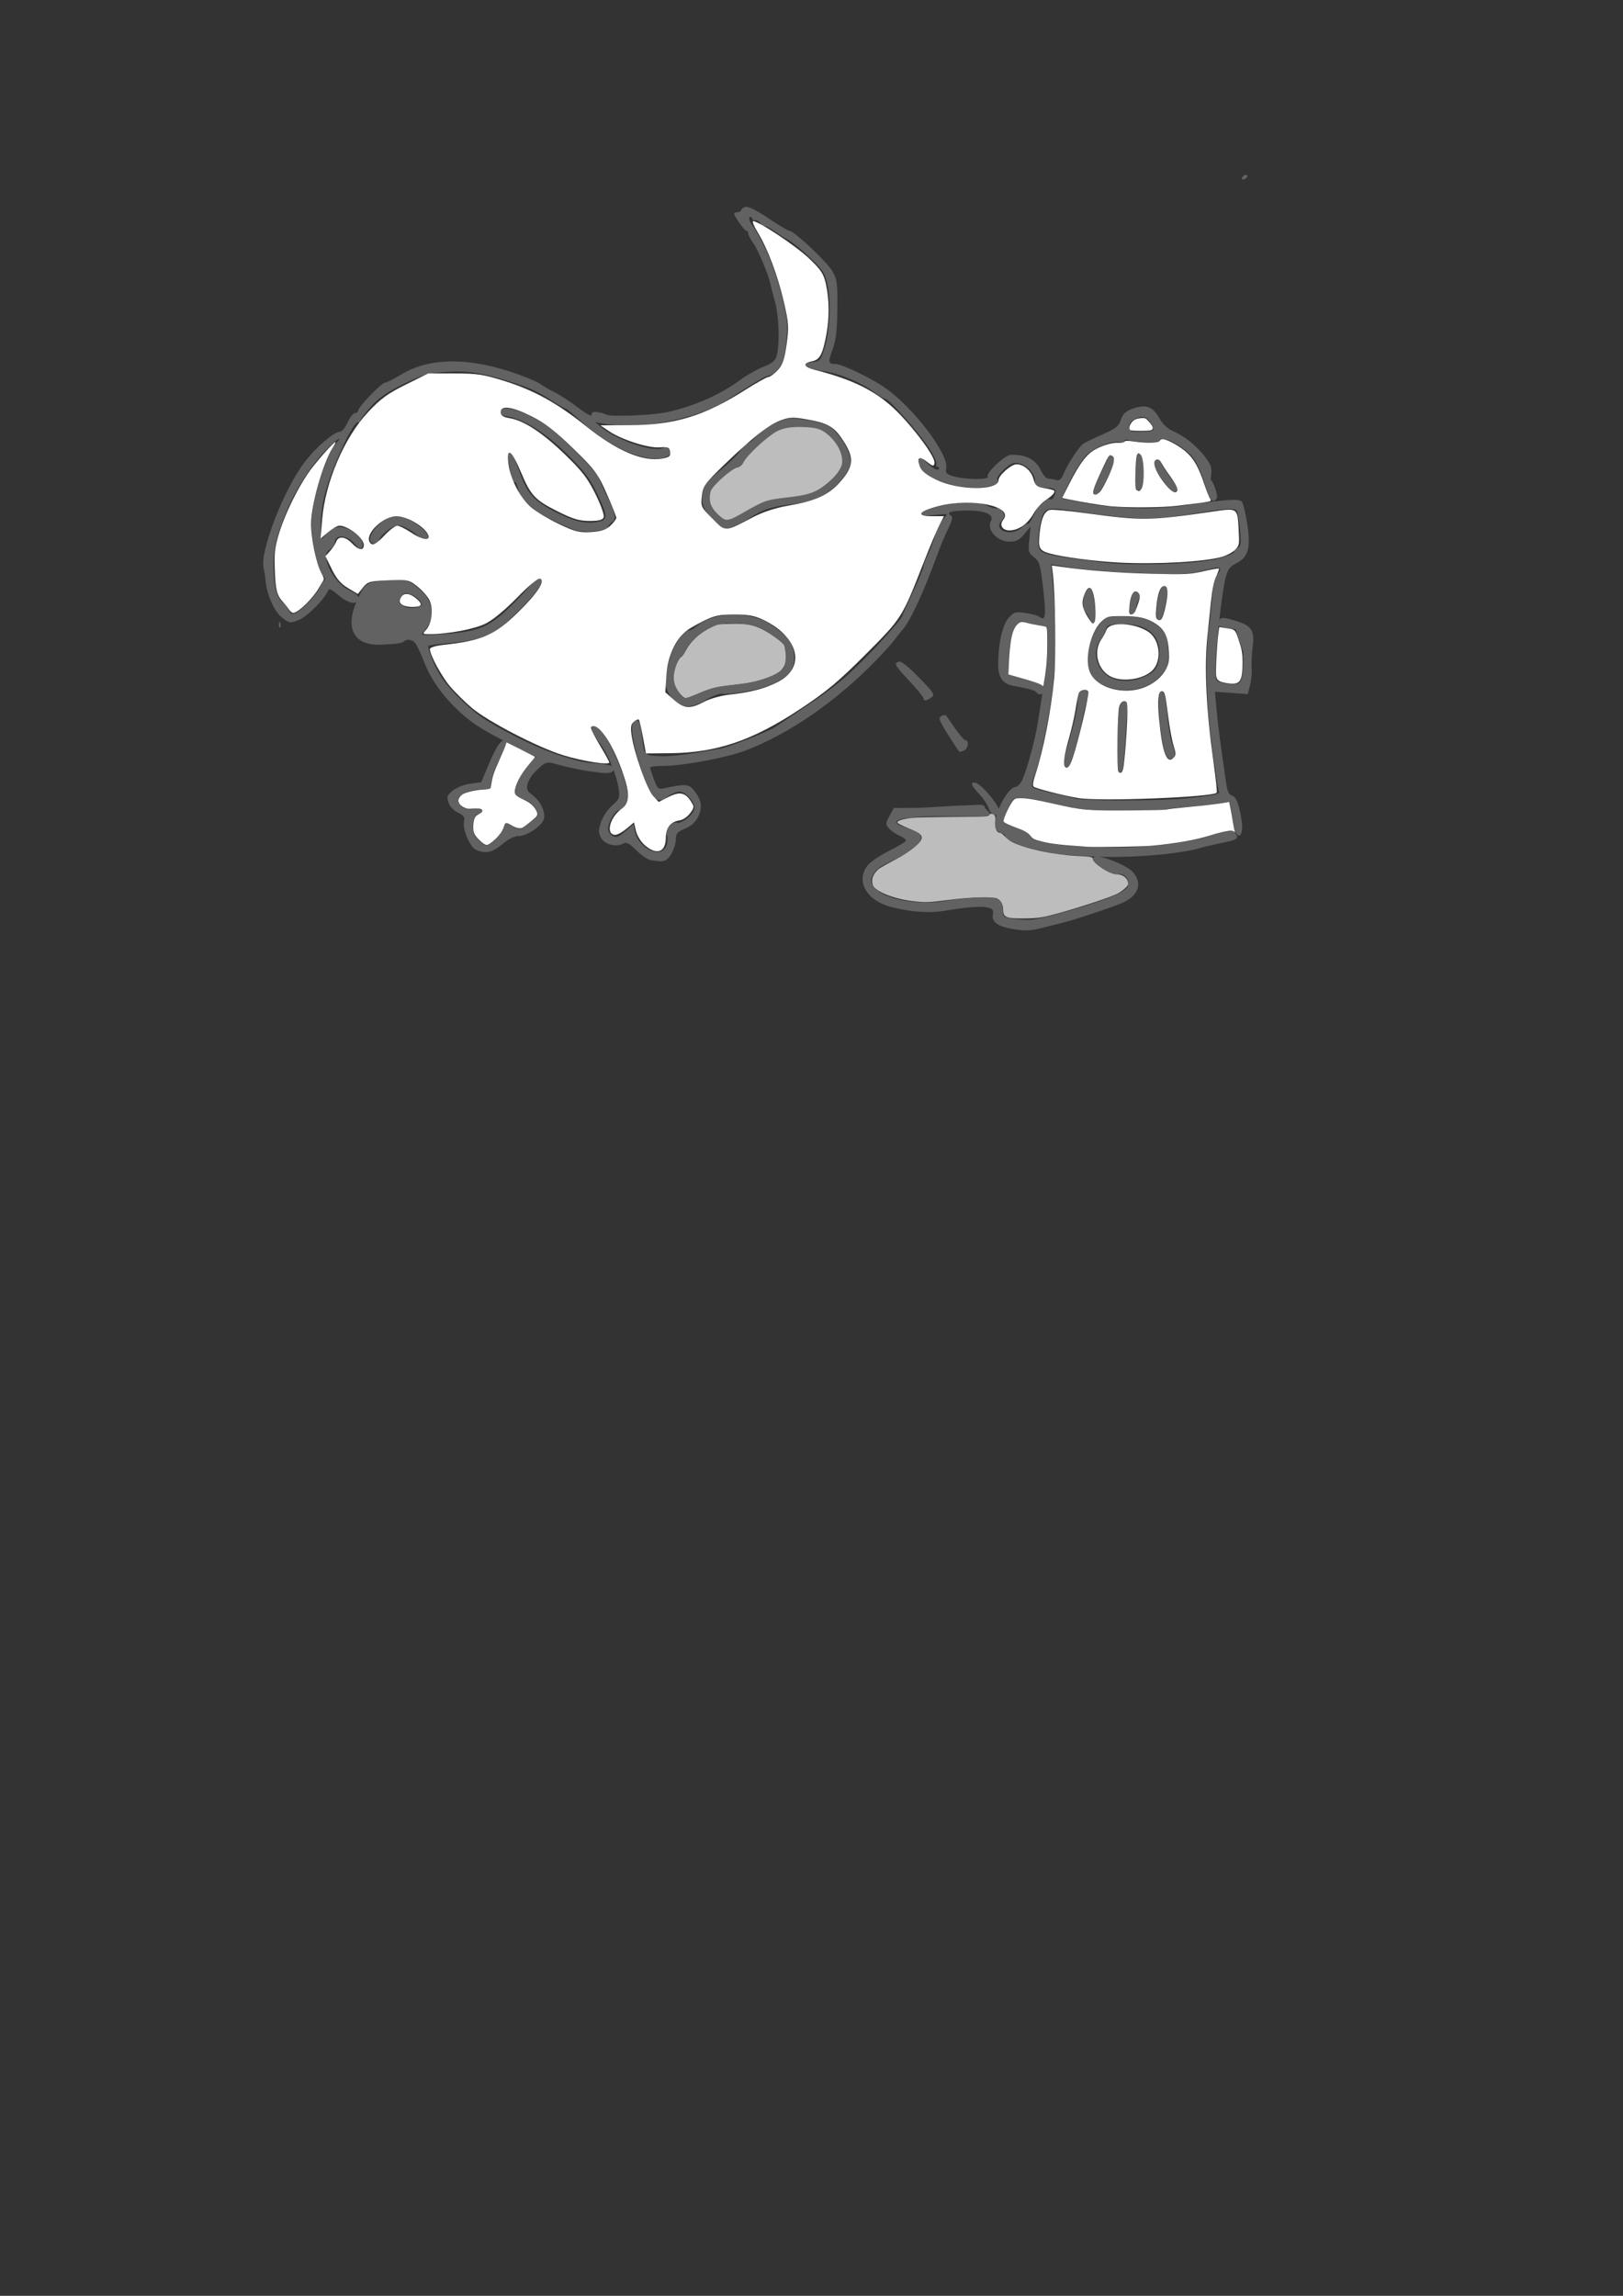 <?xml version="1.0" encoding="UTF-8" standalone="no"?>
<!-- Created with Inkscape (http://www.inkscape.org/) -->

<svg
   xmlns:dc="http://purl.org/dc/elements/1.1/"
   xmlns:cc="http://creativecommons.org/ns#"
   xmlns:rdf="http://www.w3.org/1999/02/22-rdf-syntax-ns#"
   xmlns:svg="http://www.w3.org/2000/svg"
   xmlns="http://www.w3.org/2000/svg"
   xmlns:sodipodi="http://sodipodi.sourceforge.net/DTD/sodipodi-0.dtd"
   xmlns:inkscape="http://www.inkscape.org/namespaces/inkscape"
   width="210mm"
   height="297mm"
   viewBox="0 0 744.094 1052.362"
   id="svg4191"
   version="1.1"
   inkscape:version="0.91 r13725"
   sodipodi:docname="zaznacza_teren_mark2.svg">
  <rect x="0" y="0" width="744.094" height="1052.362" fill="#333333" stroke="none"/>
  <defs
     id="defs4193" />
  <sodipodi:namedview
     id="base"
     pagecolor="#ffffff"
     bordercolor="#666666"
     borderopacity="1.0"
     inkscape:pageopacity="0"
     inkscape:pageshadow="2"
     inkscape:zoom="0.9899495"
     inkscape:cx="136.31781"
     inkscape:cy="753.8548"
     inkscape:document-units="px"
     inkscape:current-layer="layer1"
     showgrid="true"
     inkscape:window-width="1304"
     inkscape:window-height="745"
     inkscape:window-x="54"
     inkscape:window-y="-8"
     inkscape:window-maximized="1">
    <inkscape:grid
       type="xygrid"
       id="grid4152"
       spacingx="16"
       spacingy="16"
       empspacing="5" />
  </sodipodi:namedview>
  <g
     inkscape:label="Layer 1"
     inkscape:groupmode="layer"
     id="layer1">
    <g
       id="g4184"
       inkscape:export-filename="C:\git\Tabi\Materiały\asystent\zaakceptowany\png_z_svg\g4184.png"
       inkscape:export-xdpi="89"
       inkscape:export-ydpi="89"
       transform="matrix(1.071,0,0,1.071,-45.434,-32.792)">
      <path
         sodipodi:nodetypes="ssssssssssccssssssssssssssssssssssssssssssssssssscssssssssssssssssscssssssscssscsssssssssssssssssssssssssssccsssssssscssssscsssssssssssssssssssscssssssssssssssssscsssssssscssssscsssssssssscssssssssssssssssssscssssssssscsssssscccssssscscsscsssscsssssssssssscsssssscssscssssssssssscsssssssssssssssssscsscssssssssssscssssssccssssssscsssssssssssssssssscsssssssssssssssssssssssssssssssssssssssscsssssscsssscsssssscscsssssssssssssssssscssssssssssssssssssssssscssssssssssssssssssscscscsccsssssssssssssssssssssssssssssscscccsssssssssscsssssscsssssssssssssssssssssssssssssssssssssssssssssscssscsssss"
         inkscape:connector-curvature="0"
         id="path4210"
         d="m 476.402,428.306 c -6.54,-0.985 -9.564,-3.069 -8.969,-6.181 0.376,-1.965 -0.035,-2.554 -2.151,-3.085 -2.724,-0.684 -9.191,-0.194 -18.568,1.407 -6.353,1.085 -13.963,0.561 -22.5,-1.549 -10.747,-2.656 -15.686,-11.145 -10.396,-17.869 1.157,-1.471 5.174,-4.22 8.926,-6.11 3.752,-1.889 7.075,-3.844 7.383,-4.344 0.309,-0.5 -0.75,-1.452 -2.353,-2.116 -1.603,-0.664 -3.713,-2.089 -4.688,-3.166 -1.698,-1.876 -1.694,-2.104 0.085,-5.409 l 1.858,-3.45 7.593,-0.02 c 7.116,-0.019 16.033,-0.96 23.735,-1.108 3.151,-0.06 7.625,-0.866 7.625,0.813 0,0.826 3.393,2.721 1.702,3.364 -3.567,1.357 -18.366,0.077 -28.157,0.638 -11.463,0.656 -14.363,2.127 -8.496,4.311 7.026,2.615 7.683,3.031 7.683,4.862 0,2.281 -5.115,6.359 -11.943,9.522 -6.099,2.826 -8.008,4.359 -9.142,7.341 -2.702,7.106 15.938,12.891 32.085,9.957 2.475,-0.45 8.128,-1.064 12.563,-1.365 9.125,-0.619 11.437,0.53 11.437,5.683 0,2.712 0.278,2.891 5.487,3.542 6.374,0.796 9.058,0.375 22.844,-3.582 17.261,-4.954 24.629,-8.114 25.341,-10.866 0.716,-2.768 -2.066,-5.477 -4.876,-4.748 -2.312,0.6 -11.104,-5.427 -10.11,-7.036 1.333,-2.157 14.471,3.171 17.062,6.183 4.235,4.923 2.241,10.215 -5.011,13.3 -4.089,1.739 -19.699,6.947 -24.266,8.096 -2.184,0.549 -5.996,1.514 -8.471,2.143 -6.185,1.574 -7.775,1.674 -13.313,0.84 z m -155.517,-29.589 c -1.282,-0.244 -4.033,-2.147 -6.115,-4.229 -2.905,-2.905 -4.17,-3.57 -5.442,-2.858 -3.058,1.711 -7.933,0.514 -9.527,-2.34 -1.273,-2.279 -1.287,-3.217 -0.104,-6.802 0.755,-2.287 2.904,-5.504 4.776,-7.147 3.148,-2.764 3.355,-3.305 2.761,-7.198 -0.957,-6.262 -4.464,-14.642 -8.206,-19.603 -4.137,-5.487 -4.46,-8.759 -0.623,-6.319 3.416,2.172 9.997,15.873 12.234,25.472 0.933,4.004 0.85,5.155 -0.522,7.25 -0.897,1.37 -2.158,2.49 -2.801,2.49 -1.535,0 -4.601,5.243 -4.601,7.869 0,1.133 0.879,2.531 1.953,3.106 1.595,0.854 2.589,0.488 5.414,-1.993 l 3.461,-3.039 0.666,3.032 c 1.745,7.945 11.923,12.108 13.654,5.585 0.429,-1.617 0.378,-3.425 -0.114,-4.018 -1.321,-1.592 2.31,-6.007 4.31,-5.24 2.022,0.776 7.655,-3.828 7.655,-6.256 0,-2.784 -3.894,-7.046 -6.438,-7.046 -1.261,0 -3.511,0.958 -5,2.13 -4.283,3.369 -6.545,1.415 -10.399,-8.987 -4.194,-11.319 -6.069,-21.965 -4.084,-23.191 2.038,-1.259 2.678,-0.119 3.396,6.049 1.007,8.656 0.845,8.466 7.498,8.806 5.12,0.262 12.152,-0.627 26.528,-3.353 3.7,-0.702 20.268,-7.254 23,-9.096 1.1,-0.742 6.557,-4.388 12.126,-8.103 12.784,-8.527 17.997,-12.788 27.374,-22.371 7.449,-7.613 15,-16.277 15,-17.211 0,-0.268 2.025,-4.822 4.5,-10.118 2.475,-5.297 4.499,-10.176 4.497,-10.842 -0.002,-0.666 0.866,-3.012 1.927,-5.212 1.061,-2.2 2.409,-5.839 2.994,-8.087 0.585,-2.248 1.968,-5.129 3.073,-6.403 1.105,-1.274 2.009,-2.476 2.009,-2.672 0,-0.196 -2.536,-0.058 -5.635,0.306 -8.487,0.998 -6.604,-1.666 2.711,-3.834 9.344,-2.176 16.16,-2.256 20.063,-0.238 1.672,0.865 3.595,1.36 4.272,1.1 0.677,-0.26 1.792,0.426 2.478,1.523 1.035,1.658 0.957,2.316 -0.46,3.881 -3.841,4.244 4.509,6.984 8.653,2.84 1.146,-1.146 2.337,-1.83 2.647,-1.52 0.31,0.31 1.621,-1.719 2.914,-4.51 2.086,-4.503 4.516,-6.547 7.039,-5.922 0.911,0.226 2.231,-3.182 1.633,-4.215 -0.239,-0.412 -1.721,-0.75 -3.293,-0.75 -4.172,0 -5.862,-0.9 -5.351,-2.852 0.646,-2.469 -3.187,-6.883 -6.635,-7.64 -2.407,-0.529 -3.576,-0.065 -6.462,2.56 -1.938,1.763 -3.271,3.614 -2.963,4.113 1.307,2.115 -1.862,3.523 -8.358,3.712 -12.029,0.351 -25.253,-5.329 -25.253,-10.846 0,-2.673 0.294,-2.607 4.385,0.986 2.059,1.808 3.713,2.616 4.094,2 0.351,-0.568 0.176,-1.034 -0.389,-1.034 -0.565,0 -0.811,-0.564 -0.547,-1.253 0.264,-0.689 -1.214,-3.831 -3.286,-6.981 -4.316,-6.564 -16.892,-20.766 -18.389,-20.766 -0.551,0 -2.494,-1.138 -4.318,-2.529 -5.727,-4.368 -15.366,-8.453 -22.244,-9.427 -7.493,-1.061 -10.394,-3.351 -4.877,-3.849 3.099,-0.28 3.515,-0.73 5.092,-5.5 2.31,-6.988 3.006,-19.83 1.474,-27.208 -1.117,-5.38 -1.859,-6.557 -7.594,-12.044 -3.496,-3.344 -7.604,-6.716 -9.13,-7.492 -1.526,-0.776 -4.166,-2.433 -5.868,-3.682 -1.702,-1.249 -3.559,-2.27 -4.128,-2.27 -0.568,0 -1.589,-0.67 -2.269,-1.489 -0.68,-0.819 -1.596,-1.266 -2.037,-0.994 -0.441,0.272 -1.003,-0.07 -1.25,-0.761 -0.247,-0.691 -0.784,-0.945 -1.194,-0.564 -0.41,0.381 0.145,1.956 1.234,3.5 4.775,6.77 9.432,17.684 12.294,28.808 2.671,10.383 2.996,13.006 2.411,19.461 -0.372,4.104 -1.096,8.566 -1.61,9.916 -1.038,2.73 -4.537,6.123 -6.315,6.123 -0.634,0 -4.525,2.138 -8.646,4.75 -4.121,2.612 -8.371,5.299 -9.444,5.969 -12.543,7.839 -36.843,12.545 -51.451,9.964 l -4.5,-0.795 2.5,2.093 c 7.258,6.075 24.158,11.461 27.011,8.608 0.763,-0.763 1.344,-0.642 2.014,0.42 1.359,2.151 0.712,3.284 -2.339,4.1 -8.038,2.15 -23.159,-4.542 -35.187,-15.573 -3.3,-3.026 -6.329,-5.51 -6.731,-5.519 -0.402,-0.009 -3.327,-1.696 -6.5,-3.749 -6.008,-3.886 -8.751,-5.089 -18.769,-8.227 -10.826,-3.391 -17.594,-4.324 -26.453,-3.645 -7.314,0.56 -9.706,1.265 -17.752,5.231 -6.802,3.353 -10.507,5.928 -13.797,9.587 -2.474,2.751 -4.498,5.404 -4.498,5.894 0,0.491 -0.6,0.892 -1.334,0.892 -0.734,0 -3.189,3.938 -5.455,8.75 -7.449,15.816 -10.229,25.653 -10.188,36.049 0.022,5.554 0.067,5.646 1.75,3.581 2.673,-3.279 5.198,-4.249 8.554,-3.287 3.766,1.08 7.674,4.686 7.674,7.081 0,2.31 -1.495,2.346 -3.205,0.076 -3.1,-4.114 -8.795,-4.604 -8.795,-0.757 0,0.766 -0.944,2.055 -2.099,2.863 -1.726,1.209 -1.97,2.062 -1.374,4.807 1.019,4.691 5.375,10.506 9.281,12.39 2.121,1.023 4.52,2.478 4.314,3.544 -0.14,0.725 -0.561,1.553 -1.035,1.855 -1.379,0.88 -4.735,-0.582 -7.658,-3.148 -2.313,-2.031 -3.917,-2.844 -4.162,-2.109 -1.127,3.381 -8.924,11.35 -12.508,12.784 -3.879,1.552 -4.06,1.529 -7.284,-0.93 -3.358,-2.561 -6.581,-9.813 -7.1,-15.974 -0.135,-1.608 -0.5,-3.936 -0.811,-5.173 -1.748,-6.964 8.484,-33.47 17.527,-45.403 4.667,-6.158 12.562,-13 15.002,-13 0.902,0 2.391,-1.748 3.406,-4 0.992,-2.2 2.41,-4 3.152,-4 0.741,0 1.348,-0.477 1.348,-1.06 0,-1.481 10.033,-11.94 11.454,-11.94 0.64,0 3.833,-1.607 7.095,-3.571 12.398,-7.466 29.647,-7.409 50.483,0.167 4.107,1.493 8.143,3.268 8.968,3.943 0.825,0.675 3.525,2.244 6,3.486 2.475,1.242 7.088,4.246 10.25,6.675 3.791,2.912 5.75,3.908 5.75,2.925 0,-1.073 0.754,-1.356 2.68,-1.006 1.474,0.267 3.048,0.714 3.499,0.992 1.804,1.115 20.148,0.359 26.525,-1.093 11.44,-2.604 22.457,-7.493 30.796,-13.665 2.75,-2.035 7.232,-4.575 9.959,-5.643 3.885,-1.522 5.127,-2.567 5.732,-4.826 1.355,-5.057 0.996,-16.686 -0.707,-22.884 -0.907,-3.3 -1.826,-6.9 -2.042,-8 -0.733,-3.735 -5.269,-14.448 -7.36,-17.385 -1.145,-1.608 -2.082,-3.417 -2.082,-4.019 0,-0.603 -0.338,-1.099 -0.75,-1.102 -0.814,-0.007 -5.25,-6.18 -5.25,-7.305 0,-0.378 0.675,-0.688 1.5,-0.688 0.825,0 1.5,-0.398 1.5,-0.883 0,-0.486 0.838,-1.102 1.862,-1.37 1.167,-0.305 4.807,1.505 9.75,4.848 4.339,2.934 8.381,5.351 8.983,5.37 2.025,0.065 15.877,13.024 18.291,17.112 2.191,3.711 2.38,5.06 2.269,16.235 -0.092,9.284 -0.576,13.425 -2.03,17.379 -2.071,5.632 -1.92,6.309 1.408,6.309 2.556,0 15.152,6.065 20.968,10.096 12.051,8.352 27.393,28.454 26.256,34.402 -0.388,2.03 0.057,2.606 2.639,3.415 5.206,1.631 16.137,1.755 15.158,0.172 -0.87,-1.408 7.239,-9.071 9.736,-9.201 6.44,-0.335 10.761,1.898 13.08,6.763 0.879,1.844 2.168,3.358 2.865,3.366 0.696,0.008 2.21,0.267 3.363,0.577 1.672,0.449 2.374,-0.112 3.465,-2.764 1.565,-3.807 6.269,-11.045 8.161,-12.559 0.702,-0.562 4.412,-2.391 8.245,-4.065 5.905,-2.579 7.137,-3.551 8.078,-6.373 0.859,-2.577 2.012,-3.648 5.096,-4.735 5.575,-1.965 8.519,-0.932 11.266,3.956 1.599,2.845 3.59,4.673 6.452,5.923 5.72,2.498 11.918,8.111 15.204,13.769 1.519,2.616 0.085,6.56 0.438,6.835 1.295,1.006 3.204,6.91 2.567,7.94 -1.108,1.793 -2.54,1.184 -3.566,-1.515 -1.313,-3.453 -3.573,-12.728 -7.399,-16.84 -4.694,-5.046 -13.605,-9.106 -13.605,-6.2 0,0.88 -10.598,0.491 -13.75,-0.505 -0.688,-0.217 -1.25,0.089 -1.25,0.681 0,0.604 -0.75,0.788 -1.709,0.42 -2.67,-1.025 -10.182,1.636 -13.955,4.942 -1.909,1.673 -5.142,6.538 -7.308,11 l -3.885,8 8.678,1.727 c 14.074,2.801 30.803,3.287 44.178,1.284 16.519,-2.474 22.98,-2.931 24.201,-1.71 0.579,0.579 1.642,4.736 2.363,9.238 1.673,10.45 0.56,14.651 -4.561,17.206 -2.86,1.427 -3.719,2.612 -4.716,6.5 -1.526,5.953 -4.286,30.588 -4.286,38.259 0,5.636 0.06,5.758 3.125,6.371 8.446,1.689 8.725,1.271 8.756,-13.121 l -3.263,-9.751 -3.95,-0.632 c -4.154,-0.664 -4.47,-1.006 -3.029,-3.282 0.749,-1.183 1.617,-1.203 5.466,-0.125 6.254,1.751 9.954,2.998 8.943,10.583 -0.473,3.55 -0.717,8.029 -0.543,9.954 0.175,1.925 -0.125,5.246 -0.666,7.379 l -0.984,3.879 -7.032,-0.503 -7.032,-0.503 0.69,7.624 c 0.602,6.652 1.818,15.953 4.184,32.008 0.453,3.073 1.196,4.528 2.484,4.865 1.829,0.478 3.11,3.968 4.162,11.337 0.619,4.333 -0.75,7.266 -2.294,4.914 -0.542,-0.825 -1.029,-1.95 -1.083,-2.5 -0.281,-2.85 -0.68,-5.303 -1.317,-8.094 l -0.706,-3.094 -5.205,0.835 c -2.863,0.459 -8.778,1.091 -13.146,1.403 -4.368,0.312 -8.3,0.789 -8.738,1.06 -0.438,0.271 -8.34,0.501 -17.559,0.511 -16.333,0.018 -19.784,-0.366 -33.262,-3.698 -3.575,-0.884 -8.29,-1.678 -10.477,-1.766 -3.772,-0.15 -4.091,0.073 -6.191,4.341 -1.218,2.475 -2.241,5.001 -2.273,5.613 -0.033,0.612 2.474,1.91 5.569,2.884 3.525,1.109 5.8,2.426 6.087,3.525 1.241,4.745 40.962,6.626 62.641,2.966 6.521,-1.101 12.255,-2.248 12.743,-2.549 1.649,-1.019 10.865,-3.141 11.384,-2.621 0.284,0.284 1.779,1.561 1.779,2.53 0,1.341 -2.637,1.792 -7.013,2.694 -3.163,0.652 -7.224,1.623 -9.026,2.158 -8.572,2.547 -29.86,4.295 -44.224,3.632 -7.975,-0.368 -15.85,-0.939 -17.5,-1.268 -10.761,-2.148 -13.273,-2.811 -17.159,-4.53 -2.388,-1.056 -4.341,-2.365 -4.341,-2.909 0,-0.544 -0.877,-1.267 -1.949,-1.607 -3.011,-0.956 -3.307,-3.792 -1.007,-9.651 2.148,-5.472 5.439,-9.865 7.39,-9.865 0.597,0 1.667,-0.932 2.379,-2.072 1.786,-2.86 5.853,-17.198 7.088,-24.985 0.562,-3.544 1.543,-9.819 2.181,-13.944 0.638,-4.125 1.331,-8.4 1.54,-9.5 0.51,-2.683 0.667,-17.544 0.19,-18.022 -0.208,-0.208 -1.938,-0.565 -3.845,-0.794 -1.907,-0.229 -4.233,-0.742 -5.169,-1.139 -3.946,-1.675 -6.638,3.721 -7.14,14.312 l -0.381,8.032 8.647,2.441 c 5.488,1.549 6.861,2.488 6.861,4.055 0,1.98 -2.406,2.741 -3.43,1.085 -0.481,-0.779 -3,-1.483 -9.992,-2.793 -3.699,-0.693 -6.364,-2.736 -6.364,-9.133 0,-8.996 1.877,-17.12 4.647,-20.108 2.127,-2.295 2.854,-2.486 7.111,-1.87 2.608,0.377 5.285,1.118 5.948,1.646 2.545,2.025 2.887,-0.496 1.601,-11.775 -1.209,-10.602 -1.569,-11.856 -3.942,-13.722 -2.41,-1.896 -2.567,-2.482 -2.044,-7.635 l 0.566,-5.581 -2.694,3.259 c -2.153,2.605 -3.432,3.257 -6.373,3.25 -5.308,-0.013 -9.887,-5.15 -7.9,-8.863 1.487,-2.779 -2.638,-4.531 -10.496,-4.457 -6.593,0.062 -8.865,0.804 -6.652,2.171 0.907,0.561 0.604,2.007 -1.196,5.696 -1.327,2.719 -3.309,7.419 -4.406,10.444 -6.19,17.072 -12.117,29.744 -15.567,33.283 -0.652,0.669 -1.912,2.268 -2.8,3.553 -0.887,1.285 -4.529,5.335 -8.093,9 -17.32,17.812 -37.422,31.628 -56.43,38.782 -7.65,2.879 -26.56,6.382 -34.456,6.382 -3.204,0 -5.825,0.322 -5.825,0.717 0,0.394 0.752,2.685 1.671,5.091 1.584,4.148 1.83,4.339 4.75,3.69 8.606,-1.912 10.218,-1.772 12.467,1.087 3.139,3.991 3.624,7.118 1.723,11.105 -1.133,2.375 -2.918,4.008 -5.625,5.144 -3.363,1.412 -3.968,2.122 -3.98,4.665 -0.008,1.65 -0.906,4.463 -1.995,6.25 -1.988,3.261 -3.2,3.608 -8.841,2.534 z m 228.83,-26.362 c 11.647,-1.172 15.15,-1.871 14.516,-2.895 -0.297,-0.48 -0.78,-3.045 -1.075,-5.699 -0.295,-2.655 -0.715,-5.502 -0.934,-6.327 -0.219,-0.825 -1.154,-8.25 -2.079,-16.5 -1.518,-13.548 -1.537,-34.878 -0.038,-43.025 0.2,-1.086 0.69,-5.992 1.09,-10.901 0.442,-5.43 1.274,-9.473 2.123,-10.321 1.592,-1.592 1.836,-3.253 0.476,-3.253 -0.506,0 -3.751,0.726 -7.213,1.612 -5.057,1.295 -9.445,1.501 -22.331,1.047 -15.418,-0.543 -29.692,-1.772 -37.948,-3.266 l -3.911,-0.708 0.9,10.407 c 1.538,17.788 1.048,37.128 -1.276,50.407 -2.821,16.115 -4.841,24.737 -7.244,30.913 -0.625,1.606 -0.751,3.295 -0.281,3.765 0.469,0.469 3.973,1.516 7.787,2.327 3.814,0.811 8.285,1.879 9.935,2.374 3.81,1.142 36.286,1.171 47.5,0.042 z m -29,-23.857 c 0,-7.114 0.453,-14.126 1.006,-15.581 1.212,-3.189 3.571,-2.748 3.303,0.617 -0.105,1.319 -0.471,7.124 -0.814,12.899 -0.73,12.303 -1.182,15 -2.514,15 -0.591,0 -0.981,-5.146 -0.981,-12.935 z m -22.667,9.36 c -0.359,-0.936 0.09,-4.002 0.998,-6.813 2.525,-7.82 4.668,-17.082 4.685,-20.256 0.02,-3.78 1.261,-5.571 3.315,-4.783 1.912,0.734 2.027,1.427 0.765,4.63 -0.498,1.263 -1.447,4.997 -2.109,8.297 -1.729,8.613 -4.991,19.385 -6.074,20.054 -0.51,0.315 -1.221,-0.193 -1.58,-1.129 z m 42.8,-6.175 c -2.163,-8.591 -3.172,-23.545 -1.689,-25.027 1.335,-1.335 2.358,2.242 3.05,10.663 0.39,4.738 1.352,10.165 2.138,12.061 1.589,3.83 1.198,6.053 -1.063,6.053 -0.891,0 -1.874,-1.513 -2.437,-3.75 z m -24.772,-27.28 c -6.329,-2.495 -8.371,-6.004 -7.931,-13.624 0.301,-5.213 3.656,-12.513 7.044,-15.324 1.894,-1.572 12.252,-1.48 17.726,0.158 2.035,0.609 4.939,2.4 6.454,3.981 2.272,2.371 2.821,3.965 3.137,9.107 0.325,5.275 0.025,6.757 -1.954,9.646 -4.765,6.958 -15.472,9.607 -24.476,6.056 z m 17.304,-4.615 c 3.834,-1.819 5.335,-4.624 5.335,-9.969 0,-8.18 -6.091,-12.517 -16.986,-12.097 -4.596,0.177 -5.549,0.535 -5.871,2.207 -0.211,1.098 -1.23,3.071 -2.264,4.385 -3.86,4.907 -1.944,12.954 3.829,16.086 4.345,2.357 10.171,2.134 15.957,-0.612 z m -24.367,-24.041 c -0.378,-0.997 -1.312,-2.445 -2.075,-3.217 -1.473,-1.489 -0.915,-7.724 0.854,-9.546 1.583,-1.63 2.646,0.634 3.341,7.116 0.655,6.103 -0.64,9.553 -2.12,5.647 z m 29.047,-0.118 c -0.745,-0.473 -0.838,-2.578 -0.289,-6.577 0.865,-6.31 2.237,-8.724 3.972,-6.99 0.705,0.705 0.568,3.004 -0.435,7.302 -1.649,7.069 -1.731,7.228 -3.247,6.266 z m -11.923,-6.446 c 0.784,-4.908 1.559,-5.997 3.438,-4.836 1.032,0.637 1.088,1.312 0.242,2.893 -0.607,1.134 -1.103,2.991 -1.103,4.127 0,1.242 -0.649,2.066 -1.628,2.066 -1.355,0 -1.514,-0.713 -0.949,-4.25 z m -352.045,-0.392 c 2.517,-2.553 4.872,-5.591 5.234,-6.75 0.361,-1.159 1.13,-2.411 1.708,-2.782 0.716,-0.459 0.659,-1.146 -0.178,-2.155 -2.523,-3.041 -5.193,-15.048 -5.041,-22.672 0.205,-10.276 6.048,-29.058 10.656,-34.25 2.871,-3.235 0.361,-1.787 -3.467,2 -8.182,8.095 -15.516,20.082 -20.036,32.75 -2.943,8.247 -3.587,11.94 -3.402,19.5 0.186,7.552 1.582,12.476 4.04,14.247 0.957,0.689 2.033,2.041 2.392,3.003 1.054,2.826 3.221,2.051 8.094,-2.892 z m 388.871,-18.894 c 4.275,-1.032 7.75,-2.404 7.75,-3.06 0,-0.654 0.72,-1.466 1.601,-1.804 1.357,-0.521 1.494,-1.716 0.899,-7.857 -0.386,-3.983 -1.014,-7.578 -1.395,-7.987 -1.088,-1.168 -4.855,-0.985 -15.105,0.734 -21.219,3.558 -27.056,3.476 -55.628,-0.781 -9.962,-1.484 -11.465,-1.097 -12.767,3.292 -1.27,4.281 -1.827,9.981 -1.213,12.426 0.717,2.858 3.579,3.529 27.608,6.474 12.427,1.523 39.301,0.723 48.25,-1.437 z M 536.142,214.551 c 0.3,-0.485 -0.348,-2.018 -1.44,-3.407 -1.434,-1.823 -2.61,-2.371 -4.236,-1.973 -3.198,0.783 -4.751,2.216 -4.751,4.385 0,1.583 0.774,1.878 4.941,1.878 2.718,0 5.186,-0.397 5.486,-0.882 z M 246.058,394.255 c -2.566,-1.242 -5.764,-8.985 -5.001,-12.112 0.426,-1.746 -0.12,-2.524 -2.6,-3.709 -1.867,-0.892 -3.513,-2.661 -4.062,-4.365 -0.808,-2.508 -0.566,-3.15 1.947,-5.154 1.579,-1.259 4.943,-2.564 7.475,-2.9 l 4.605,-0.611 3.396,-8.083 c 3.165,-7.533 5.61,-10.98 7.121,-9.468 0.344,0.344 -0.353,2.597 -0.921,3.833 -0.568,1.237 -1.993,4.323 -3.168,6.858 -1.175,2.535 -2.136,5.826 -2.136,7.313 0,1.994 -0.459,2.644 -1.75,2.477 -2.497,-0.322 -9.522,1.18 -11,2.353 -3.655,2.901 0.316,7.184 5.668,6.114 3.332,-0.666 4.559,1.434 1.332,2.28 -1.229,0.322 -1.832,1.64 -2.026,4.426 -0.216,3.115 0.257,4.5 2.205,6.447 1.364,1.364 2.916,2.48 3.449,2.48 1.898,0 6.915,-5.037 7.554,-7.585 0.625,-2.492 0.743,-2.53 3.074,-1.003 2.814,1.844 4.111,1.975 5.786,0.588 0.664,-0.55 2.333,-1.873 3.708,-2.939 2.381,-1.847 2.427,-2.073 0.966,-4.75 -0.904,-1.657 -2.957,-3.274 -5,-3.94 -1.906,-0.621 -3.617,-1.886 -3.801,-2.811 -0.455,-2.283 2.328,-7.913 5.95,-12.039 l 2.983,-3.398 -10.058,-5.055 c -12.376,-6.22 -16.722,-8.934 -22.08,-13.791 -7.344,-6.657 -12.683,-14.02 -15.587,-21.496 -1.556,-4.005 -3.369,-7.845 -4.03,-8.532 -1.314,-1.368 -3.616,-1.644 -4.697,-0.563 -0.83,0.83 -3.486,1.196 -10.233,1.411 -11.586,0.369 -15.333,-7.423 -9.5,-19.753 3.27,-6.912 3.967,-7.306 13.987,-7.904 6.56,-0.392 7.048,-0.261 11.393,3.057 7.005,5.349 8.209,12.919 2.987,18.773 -1.771,1.985 -1.724,1.992 8.688,1.267 14.302,-0.996 19.209,-2.998 27.775,-11.332 3.791,-3.688 8.083,-8.276 9.537,-10.194 2.057,-2.714 2.91,-3.222 3.844,-2.288 1.65,1.65 -2.079,6.869 -11.128,15.577 -9.431,9.075 -13.49,10.763 -29.496,12.266 -3.85,0.361 -7.163,0.807 -7.362,0.991 -0.801,0.737 2.899,9.635 5.697,13.702 4.281,6.223 13.024,14.53 19.275,18.316 10.802,6.541 22.958,12.325 31.507,14.989 8.691,2.709 10.366,3.063 15.633,3.308 1.607,0.075 5.932,0.934 6.696,1.19 1.229,0.411 1.249,1.124 -0.249,2.473 -0.969,0.873 -5.512,0.454 -6.333,0.138 0,0 -1.831,-0.2 -2.197,-0.232 -2.724,-0.241 -10.493,-1.846 -14.492,-2.994 -5.175,-1.485 -5.371,-1.42 -10.17,3.343 -1.269,1.259 -2.609,3.491 -2.978,4.96 -0.54,2.152 -0.166,3.037 1.93,4.564 3.455,2.517 5.851,7.327 5.113,10.266 -0.762,3.038 -7.196,7.42 -10.892,7.42 -1.822,0 -4.342,1.27 -6.948,3.5 -4.218,3.611 -7.386,4.256 -11.386,2.321 z M 222.679,289.761 c 0.965,-0.88 -1.779,-3.866 -4.415,-4.805 -2.244,-0.799 -2.993,-0.636 -4.114,0.897 -1.59,2.174 -1.085,3.379 1.918,4.577 1.939,0.774 5.416,0.422 6.612,-0.67 z m 243.031,86.916 c -0.542,-1.555 -2.161,-4.096 -3.598,-5.646 -3.182,-3.433 -5.103,-5.841 -2.224,-5.418 2.585,0.38 11.003,10.429 10.216,12.482 -0.907,2.363 -3.35,1.574 -4.393,-1.418 z m -17.372,-31.479 c -3.872,-6.176 -4.306,-7.364 -2.961,-8.116 0.923,-0.516 1.837,-0.503 2.206,0.033 5.321,7.711 7.387,10.318 8.179,10.318 1.596,0 1.059,3.745 -0.63,4.393 -0.87,0.334 -1.734,0.607 -1.92,0.607 -0.186,0 -2.379,-3.256 -4.874,-7.235 z M 332.379,331.384 c -4.574,-3.598 -5.786,-7.021 -4.649,-13.128 0.545,-2.928 1.512,-6.673 2.148,-8.323 1.635,-4.24 5.686,-9.5 7.317,-9.5 0.758,0 1.993,-0.562 2.745,-1.25 5.355,-4.896 14.504,-6.718 23.815,-4.742 5.425,1.151 7.691,2.395 15.024,8.245 2.679,2.137 4.189,7.293 3.438,11.738 -0.768,4.543 -4.009,7.197 -12.502,10.233 -4.619,1.652 -15.099,3.298 -18.293,2.874 -0.986,-0.131 -3.686,0.864 -6,2.211 -6.424,3.739 -9.832,4.168 -13.043,1.642 z m 10.201,-4.58 c 3.898,-1.844 7.661,-2.74 12.596,-3 8.026,-0.422 16.759,-2.768 20.788,-5.585 2.357,-1.648 2.75,-2.615 2.75,-6.769 0,-4.633 -0.209,-4.998 -4.75,-8.283 -6.184,-4.475 -10.131,-5.734 -17.971,-5.734 -5.036,0 -7.338,0.536 -10.662,2.484 -5.148,3.017 -8.133,6.088 -9.549,9.826 -0.586,1.546 -1.449,2.573 -1.918,2.283 -0.957,-0.591 -3.15,5.932 -3.15,9.369 0,2.53 3.578,8.038 5.222,8.038 0.597,0 3.587,-1.183 6.644,-2.63 z m 95.135,2.665 c 0,-0.53 -2.587,-3.729 -5.75,-7.108 -6.602,-7.055 -6.978,-7.711 -4.874,-8.519 1.035,-0.397 3.887,1.809 8.665,6.703 6.511,6.668 6.971,7.406 5.35,8.591 -2.104,1.538 -3.391,1.664 -3.391,0.333 z M 161.793,297.85 c 0.048,-1.165 0.285,-1.402 0.604,-0.604 0.289,0.722 0.253,1.584 -0.079,1.917 -0.332,0.332 -0.569,-0.258 -0.525,-1.312 z m 39.588,-35.083 c -2.695,-2.695 5.296,-11.333 10.483,-11.333 4.678,0 13.85,6.033 13.85,9.111 0,1.316 -2.659,1.078 -4.179,-0.374 -2.558,-2.445 -6.772,-4.737 -8.71,-4.737 -2.394,0 -8.112,4.644 -8.112,6.589 0,1.451 -2.147,1.931 -3.333,0.744 z m 87.833,-5.034 c -1.1,-0.228 -5.732,-2.264 -10.292,-4.523 -8.832,-4.376 -13.926,-9.117 -14.871,-13.841 -0.319,-1.596 -0.939,-2.68 -1.377,-2.409 -0.804,0.497 -1.463,-1.814 -2.534,-8.885 -0.905,-5.981 1.68,-4.127 4.139,2.967 3.862,11.142 6.2,13.777 17.121,19.296 6.829,3.452 11.969,4.571 16.814,3.662 4.522,-0.848 4.497,-2.26 -0.223,-12.198 -3.025,-6.369 -5.436,-9.531 -12.853,-16.854 -10.24,-10.11 -19.538,-15.633 -27.674,-16.44 -0.412,-0.041 -0.75,-0.749 -0.75,-1.574 0,-4.035 13.025,0.49 22.257,7.732 4.828,3.787 19.743,18.949 19.743,20.069 0,0.47 1.575,4.129 3.5,8.132 3.81,7.921 4.215,10.045 2.147,11.267 -0.744,0.44 -1.562,1.454 -1.818,2.253 -0.463,1.449 -8.782,2.289 -13.329,1.346 z m 60.574,-2.89 c -5.701,-4.797 -7.359,-8.021 -6.629,-12.889 0.585,-3.903 1.408,-4.99 7.626,-10.077 3.833,-3.136 7.733,-6.994 8.665,-8.572 0.932,-1.578 2.185,-2.87 2.784,-2.87 0.599,0 2.586,-1.545 4.416,-3.434 1.83,-1.888 5.592,-4.407 8.358,-5.597 4.625,-1.99 5.641,-2.074 12.618,-1.051 4.177,0.613 8.712,1.935 10.088,2.942 3.778,2.764 7.978,9.229 8.638,13.298 0.496,3.057 0.061,4.335 -2.775,8.146 -5.215,7.008 -11.658,10.394 -22.255,11.696 -8.84,1.086 -12.37,2.247 -18.112,5.956 -1.652,1.067 -4.661,2.633 -6.688,3.48 -3.566,1.49 -3.783,1.457 -6.735,-1.027 z m 12.926,-6.412 c 6.815,-4.089 8.583,-4.601 18.742,-5.436 3.433,-0.282 7.957,-1.388 10.053,-2.457 4.348,-2.218 9.893,-7.548 10.789,-10.37 1.692,-5.331 -3.258,-13.379 -9.586,-15.585 -4.651,-1.621 -12.077,-1.426 -16.626,0.436 -4.375,1.791 -14.081,10.722 -15.459,14.225 -0.5,1.271 -1.366,2.028 -1.923,1.683 -0.558,-0.345 -3.484,1.483 -6.502,4.061 -4.926,4.208 -5.488,5.091 -5.488,8.623 0,3.161 0.637,4.517 3.239,6.894 3.664,3.347 3.746,3.333 12.761,-2.074 z m 147.809,-7.071 c -0.197,-0.591 1.109,-4.078 2.901,-7.75 1.793,-3.672 3.435,-7.126 3.65,-7.676 0.242,-0.619 0.879,-0.54 1.672,0.206 1.035,0.974 0.74,2.413 -1.535,7.481 -3.468,7.727 -5.794,10.419 -6.688,7.739 z m 31.082,-3.248 c -4.374,-5.326 -6.068,-9.286 -4.521,-10.569 1.009,-0.838 1.59,-0.494 2.486,1.473 0.643,1.411 2.561,4.298 4.263,6.416 1.702,2.117 2.795,4.334 2.429,4.926 -1.001,1.62 -1.798,1.236 -4.657,-2.246 z m -13.118,1.572 c -0.19,-0.412 -0.179,-4.037 0.025,-8.055 0.253,-4.983 0.742,-7.183 1.537,-6.921 2.533,0.836 2.651,15.726 0.124,15.726 -0.737,0 -1.496,-0.338 -1.686,-0.75 z m 45.728,-133.25 c 0.34,-0.55 1.068,-1 1.618,-1 0.55,0 0.722,0.45 0.382,1 -0.34,0.55 -1.068,1 -1.618,1 -0.55,0 -0.722,-0.45 -0.382,-1 z"
         style="fill:#626262;fill-opacity:1" />
      <path
         inkscape:connector-curvature="0"
         id="path4136"
         d="m 352.584,252.371 c -0.457,-0.185 -1.767,-1.274 -2.912,-2.419 -2.657,-2.657 -3.355,-4.961 -2.629,-8.68 0.435,-2.226 8.993,-9.846 11.339,-10.096 1.185,-0.126 1.904,-0.775 2.786,-2.514 1.52,-2.995 10.28,-11.074 14.114,-13.016 2.794,-1.415 5.926,-1.911 10.99,-1.742 5.906,0.198 7.847,0.877 11.04,3.864 3.522,3.294 5.561,7.821 5.052,11.214 -0.306,2.042 -2.532,5.06 -5.684,7.707 -5.096,4.279 -7.851,5.264 -17.908,6.404 -8.582,0.973 -9.276,1.223 -19.107,6.878 -4.313,2.481 -5.712,2.955 -7.081,2.4 z"
         style="fill:#bdbdbd;fill-opacity:1;stroke:#bdbdbd;stroke-width:1;stroke-miterlimit:4;stroke-dasharray:none;stroke-dashoffset:0;stroke-opacity:1" />
      <path
         inkscape:connector-curvature="0"
         id="path4138"
         d="m 334.112,327.88 c -2.004,-2.188 -3.21,-4.967 -3.128,-7.208 0.13,-3.548 1.957,-8.388 3.298,-8.738 0.455,-0.119 1.14,-1.066 1.859,-2.571 1.987,-4.159 5.938,-7.768 11.241,-10.269 2.382,-1.123 2.638,-1.165 7.899,-1.293 6.512,-0.159 9.463,0.375 13.594,2.459 2.998,1.512 7.982,5.099 8.893,6.4 0.667,0.953 1.029,4.912 0.669,7.316 -0.459,3.064 -3.114,5.087 -9.307,7.094 -3.972,1.287 -7.326,1.912 -13.691,2.55 -6.656,0.667 -8.509,1.128 -13.758,3.418 -5.749,2.508 -6.015,2.538 -7.569,0.842 z"
         style="fill:#bdbdbd;fill-opacity:1;stroke:#bdbdbd;stroke-width:0.357;stroke-miterlimit:4;stroke-dasharray:none;stroke-dashoffset:0;stroke-opacity:1" />
      <path
         inkscape:connector-curvature="0"
         id="path4150"
         d="m 517.913,320.191 c -5.609,-2.818 -7.601,-10.653 -4.044,-15.905 0.927,-1.368 1.902,-3.176 2.167,-4.017 1.353,-4.298 15.247,-2.741 19.58,2.194 3.685,4.198 3.665,11.76 -0.041,15.241 -3.968,3.727 -12.736,4.962 -17.663,2.486 z"
         style="fill:#ffffff;fill-opacity:1;stroke:#bdbdbd;stroke-width:0;stroke-miterlimit:4;stroke-dasharray:none;stroke-dashoffset:0;stroke-opacity:1" />
      <path
         inkscape:connector-curvature="0"
         id="path4152"
         d="m 503.971,372.186 c -6.424,-1.081 -18.306,-4.121 -19.062,-4.878 -0.51,-0.51 -0.276,-2.145 0.753,-5.267 3.389,-10.282 6.732,-27.386 8.011,-40.993 0.842,-8.953 0.529,-35.576 -0.523,-44.539 l -0.453,-3.861 3.494,0.494 c 11.613,1.641 24.756,2.667 38.852,3.033 14.55,0.378 16.678,0.279 22.482,-1.045 3.526,-0.804 6.536,-1.337 6.689,-1.184 0.153,0.153 -0.38,1.661 -1.184,3.351 -0.942,1.98 -1.738,5.867 -2.238,10.93 -0.427,4.321 -1.086,10.75 -1.464,14.286 -1.451,13.557 -0.585,31.892 2.558,54.191 0.989,7.019 1.609,12.953 1.376,13.185 -1.952,1.952 -50.225,3.822 -59.291,2.297 z m 19.228,-12.553 c 0.617,-2.46 1.808,-18.145 1.828,-24.084 0.014,-4.268 -0.14,-4.821 -1.342,-4.821 -0.882,0 -1.634,0.79 -2.143,2.249 -0.845,2.423 -1.117,27.179 -0.308,27.989 0.895,0.895 1.512,0.477 1.966,-1.332 z m -21.573,-4.662 c 2.323,-6.772 7.147,-27.087 6.705,-28.238 -0.522,-1.359 -3.288,-1.07 -4.037,0.423 -0.296,0.589 -0.925,3.638 -1.398,6.774 -0.473,3.137 -1.789,8.922 -2.924,12.857 -2.025,7.019 -2.557,11.074 -1.582,12.05 1.014,1.014 1.94,-0.094 3.234,-3.866 z m 43.448,-0.353 c 0.756,-0.911 0.703,-1.799 -0.301,-4.985 -0.672,-2.132 -1.69,-7.648 -2.262,-12.257 -1.207,-9.727 -1.515,-10.935 -2.794,-10.935 -1.485,0 -1.874,4.047 -1.135,11.79 1.425,14.923 3.455,20.046 6.492,16.386 z m -12.395,-29.973 c 4.077,-1.703 7.229,-4.425 8.884,-7.669 1.243,-2.436 1.45,-3.846 1.18,-8.046 -0.38,-5.922 -1.833,-8.868 -5.605,-11.364 -3.688,-2.441 -7.29,-3.259 -14.362,-3.264 -5.541,-0.004 -6.415,0.181 -8.282,1.752 -4.96,4.174 -7.955,15.925 -5.612,22.019 2.692,7.001 14.779,10.339 23.796,6.572 z M 511.269,290.329 c -0.604,-7.982 -2.509,-10.406 -4.477,-5.696 -1.539,3.684 -1.253,6.062 1.201,9.97 1.95,3.107 2.294,3.366 2.939,2.215 0.421,-0.752 0.564,-3.5 0.337,-6.489 z m 29.913,0.641 c 1.458,-6.197 1.334,-9.528 -0.355,-9.528 -1.704,0 -2.845,3.053 -3.429,9.176 -0.33,3.466 -0.197,4.678 0.565,5.149 1.447,0.894 2.114,-0.099 3.219,-4.796 z m -12.651,1.007 c 2.089,-5.595 2.233,-6.55 1.152,-7.631 -1.693,-1.693 -3.218,0.443 -3.708,5.196 -0.357,3.458 -0.246,4.042 0.77,4.042 0.653,0 1.457,-0.723 1.787,-1.607 z"
         style="fill:#ffffff;fill-opacity:1;stroke:#bdbdbd;stroke-width:0;stroke-miterlimit:4;stroke-dasharray:none;stroke-dashoffset:0;stroke-opacity:1" />
      <path
         inkscape:connector-curvature="0"
         id="path4154"
         d="m 521.114,271.374 c -10.663,-0.591 -24.008,-2.361 -29.455,-3.906 -4.412,-1.251 -4.913,-2.346 -4.152,-9.072 0.684,-6.042 2.004,-8.936 4.344,-9.524 1.047,-0.263 8.059,0.369 15.583,1.404 23.764,3.268 27.192,3.223 54.24,-0.72 10.597,-1.545 10.47,-1.634 10.983,7.677 0.357,6.485 0.308,6.774 -1.484,8.647 -1.02,1.066 -3.479,2.421 -5.465,3.01 -7.356,2.184 -28.629,3.369 -44.594,2.484 z"
         style="fill:#ffffff;fill-opacity:1;stroke:#bdbdbd;stroke-width:0;stroke-miterlimit:4;stroke-dasharray:none;stroke-dashoffset:0;stroke-opacity:1" />
      <path
         inkscape:connector-curvature="0"
         id="path4160"
         d="m 508.021,393.045 c -10.849,-0.706 -15.697,-1.257 -19.445,-2.209 -3.361,-0.854 -4.168,-1.243 -4.978,-2.399 -0.93,-1.327 -2.653,-2.343 -5.865,-3.458 -3.11,-1.079 -5.538,-2.258 -5.741,-2.788 -0.34,-0.885 3.054,-8.04 4.356,-9.183 0.839,-0.736 0.985,-0.773 3.081,-0.772 2.788,0.002 6.497,0.629 14.102,2.385 12.182,2.813 14.428,3.004 33.45,2.854 9.634,-0.076 14.271,-0.202 14.879,-0.403 0.486,-0.161 4.634,-0.636 9.218,-1.057 7.487,-0.687 13.049,-1.359 16.342,-1.974 l 1.156,-0.216 0.544,2.551 c 0.299,1.403 0.71,3.631 0.912,4.95 0.497,3.241 0.756,4.576 1.001,5.177 0.199,0.486 0.187,0.488 -0.298,0.063 -0.278,-0.243 -0.872,-0.442 -1.32,-0.442 -1.417,0 -5.855,1.009 -8.868,2.016 -5.487,1.834 -15.23,3.566 -25.001,4.445 -4.134,0.372 -23.822,0.7 -27.527,0.459 z"
         style="fill:#ffffff;fill-opacity:1;stroke:#bdbdbd;stroke-width:0;stroke-miterlimit:4;stroke-dasharray:none;stroke-dashoffset:0;stroke-opacity:1" />
      <path
         inkscape:connector-curvature="0"
         id="path4162"
         d="m 567.764,323.013 c -3.623,-0.608 -4.412,-1.137 -4.739,-3.18 -0.305,-1.906 0.36,-14.109 1.014,-18.616 l 0.318,-2.194 2.335,0.336 c 4.632,0.667 4.43,0.486 6.097,5.491 1.262,3.79 1.54,5.446 1.538,9.169 -0.005,8.442 -1.079,9.913 -6.563,8.993 z"
         style="fill:#ffffff;fill-opacity:1;stroke:#bdbdbd;stroke-width:0;stroke-miterlimit:4;stroke-dasharray:none;stroke-dashoffset:0;stroke-opacity:1" />
      <path
         inkscape:connector-curvature="0"
         id="path4164"
         d="m 488.537,323.999 c -1.053,-0.769 -3.394,-1.596 -8.83,-3.119 l -5.619,-1.575 0.117,-2.946 c 0.482,-12.139 1.528,-16.812 4.249,-18.987 0.868,-0.693 1.862,-0.715 3.905,-0.086 0.843,0.26 2.876,0.679 4.516,0.931 1.641,0.252 3.129,0.536 3.306,0.631 0.44,0.235 0.552,1.602 0.552,6.707 -5.3e-4,6.318 -0.266,10.125 -1.028,14.763 l -0.666,4.049 -0.504,-0.368 z"
         style="fill:#ffffff;fill-opacity:1;stroke:#bdbdbd;stroke-width:0;stroke-miterlimit:4;stroke-dasharray:none;stroke-dashoffset:0;stroke-opacity:1" />
      <path
         inkscape:connector-curvature="0"
         id="path4166"
         d="m 517.78,247.288 c -4.148,-0.427 -12.884,-1.871 -18.149,-3 l -2.553,-0.548 3.257,-6.406 c 3.88,-7.63 6.79,-11.675 9.872,-13.72 3.115,-2.067 8.052,-3.639 10.881,-3.465 1.422,0.087 2.46,-0.096 2.696,-0.477 0.292,-0.473 1.21,-0.5 3.882,-0.114 5.472,0.791 10.795,0.68 11.145,-0.232 0.16,-0.417 0.745,-0.758 1.301,-0.758 1.879,0 7.4,3.042 10.254,5.651 3.26,2.979 5.154,6.39 7.635,13.746 0.928,2.751 2.018,5.507 2.423,6.125 0.821,1.253 1.368,1.137 -14.358,3.039 -6.364,0.77 -21.514,0.855 -28.284,0.158 z m -4.526,-6.116 c 1.614,-1.715 5.642,-10.447 5.918,-12.83 0.205,-1.77 0.073,-2.188 -0.847,-2.68 -1.033,-0.553 -1.224,-0.298 -3.649,4.875 -4.603,9.817 -5.142,11.771 -3.245,11.771 0.415,0 1.235,-0.511 1.823,-1.136 z m 33.115,-0.586 c 0.344,-0.897 -0.807,-3.138 -3.503,-6.814 -1.158,-1.579 -2.559,-3.722 -3.114,-4.763 -0.724,-1.357 -1.295,-1.85 -2.02,-1.746 -2.556,0.366 -0.799,5.446 3.793,10.963 2.524,3.033 4.261,3.879 4.844,2.359 z m -15.465,-0.541 c 1.601,-1.93 1.419,-13.21 -0.241,-14.869 -1.52,-1.52 -1.993,0.119 -2.199,7.611 -0.155,5.629 -0.051,7.207 0.495,7.553 0.956,0.606 1.232,0.564 1.945,-0.295 z"
         style="fill:#ffffff;fill-opacity:1;stroke:#bdbdbd;stroke-width:0;stroke-miterlimit:4;stroke-dasharray:none;stroke-dashoffset:0;stroke-opacity:1" />
      <path
         inkscape:connector-curvature="0"
         id="path4168"
         d="m 526.198,214.697 c -0.666,-0.666 -0.315,-2.157 0.816,-3.473 0.83,-0.965 1.792,-1.413 3.435,-1.598 2.13,-0.24 2.39,-0.135 3.898,1.582 1.786,2.035 2.023,3.055 0.816,3.518 -1.084,0.416 -8.545,0.391 -8.966,-0.03 z"
         style="fill:#ffffff;fill-opacity:1;stroke:#bdbdbd;stroke-width:0;stroke-miterlimit:4;stroke-dasharray:none;stroke-dashoffset:0;stroke-opacity:1" />
      <path
         inkscape:connector-curvature="0"
         id="path4170"
         d="m 318.547,392.467 c -1.702,-1.432 -3.386,-4.125 -3.876,-6.199 l -0.867,-3.667 -3.165,2.664 c -1.741,1.465 -3.91,2.664 -4.819,2.664 -4.186,0 -2.524,-7.274 2.514,-10.999 3.802,-2.811 3.881,-6.503 0.353,-16.468 -4.374,-12.352 -10.673,-21.202 -13.255,-18.62 -0.311,0.311 1.315,3.675 3.612,7.477 2.297,3.802 4.176,7.23 4.176,7.618 0,1.259 -11.407,-0.525 -19.698,-3.081 -10.845,-3.343 -32.274,-14.448 -39.155,-20.292 -3.063,-2.601 -7.278,-6.774 -9.368,-9.274 -3.666,-4.386 -8.52,-13.387 -8.54,-15.837 -0.006,-0.703 2.366,-1.451 5.799,-1.828 16.597,-1.824 21.867,-4.133 31.998,-14.021 8.125,-7.93 11.721,-13.435 9.365,-14.339 -0.832,-0.319 -4.766,2.931 -9.836,8.125 -5.174,5.301 -10.428,9.625 -13.552,11.153 -4.766,2.332 -15.781,4.421 -23.688,4.493 -3.3,0.03 -3.37,-0.045 -1.725,-1.864 2.369,-2.617 3.158,-8.555 1.628,-12.249 -0.698,-1.686 -3.04,-4.467 -5.203,-6.18 -3.811,-3.018 -4.202,-3.104 -12.593,-2.759 -8.01,0.329 -8.824,0.562 -10.85,3.103 l -2.19,2.747 -4.214,-2.513 c -3.056,-1.822 -4.964,-4.046 -6.943,-8.091 l -2.729,-5.578 2.008,-2.233 c 1.104,-1.228 2.289,-3.028 2.632,-4 0.892,-2.529 3.987,-2.181 6.748,0.758 2.792,2.972 5.051,3.277 5.051,0.681 0,-2.926 -6.755,-8.257 -10.463,-8.257 -0.827,0 -2.977,1.239 -4.776,2.753 l -3.272,2.753 0.692,-8.297 c 1.326,-15.905 9.445,-34.885 19.55,-45.703 5.44,-5.824 8.418,-8.003 16.259,-11.896 l 9.599,-4.765 11.207,0.009 c 9.878,0.008 12.465,0.407 21.813,3.366 12.434,3.935 22.413,9.488 34.556,19.231 13.197,10.589 24.472,15.354 32.682,13.814 2.97,-0.557 3.543,-1.062 3.283,-2.89 -0.276,-1.937 -0.841,-2.174 -4.492,-1.887 -4.862,0.382 -16.347,-3.302 -21.754,-6.977 l -3.592,-2.442 12.236,-0.063 c 19.589,-0.101 31.904,-3.821 49.513,-14.958 4.946,-3.128 9.52,-5.687 10.165,-5.687 0.645,0 2.392,-1.273 3.883,-2.829 2.178,-2.274 2.938,-4.439 3.869,-11.024 1.048,-7.413 0.941,-9.142 -1.128,-18.131 -2.623,-11.401 -6.953,-22.949 -11.206,-29.888 -1.617,-2.639 -2.497,-4.798 -1.954,-4.798 2.411,0 18.357,10.618 23.918,15.926 5.237,4.999 6.293,6.622 7.269,11.173 1.412,6.584 1.458,14.361 0.129,21.502 -1.568,8.419 -2.798,10.699 -6.134,11.366 -4.215,0.843 -3.65,2.4 1.339,3.691 18.93,4.898 28.753,10.387 38.694,21.621 7.613,8.603 12.809,16.305 12.391,18.367 -0.276,1.359 -0.754,1.264 -3.156,-0.63 -3.351,-2.641 -4.471,-2.002 -3.165,1.806 0.669,1.952 2.681,3.625 6.881,5.724 9.519,4.756 26.894,4.897 26.894,0.218 0,-1.973 5.411,-6.719 7.659,-6.719 3.133,0 6.372,2.823 7.286,6.352 0.706,2.725 1.422,3.326 4.574,3.838 2.055,0.334 3.934,0.805 4.176,1.046 0.692,0.692 -0.729,2.296 -3.717,4.198 -1.513,0.963 -3.774,3.528 -5.025,5.701 -2.577,4.478 -6.441,7.149 -10.342,7.149 -3.022,0 -4.405,-2.359 -2.633,-4.494 4.786,-5.767 -13.251,-9.612 -27.664,-5.896 -8.639,2.227 -9.982,4.33 -2.766,4.33 l 5.051,0 -1.951,3.788 c -1.073,2.083 -4.171,9.47 -6.884,16.415 -9.098,23.287 -9.157,23.38 -24.751,38.997 -11.55,11.567 -16.794,15.945 -27.865,23.265 -20.617,13.631 -35.878,18.797 -56.04,18.969 l -10.078,0.086 -1.275,-6.976 c -0.701,-3.837 -1.496,-7.197 -1.767,-7.468 -0.271,-0.271 -1.223,0.115 -2.117,0.857 -1.266,1.05 -1.477,2.367 -0.954,5.952 1.095,7.512 6.633,23.063 9.199,25.832 l 2.383,2.571 4.118,-2.101 c 4.738,-2.417 7.158,-1.988 9.573,1.698 1.623,2.477 1.61,2.745 -0.264,5.264 -1.086,1.46 -3.065,2.809 -4.398,2.998 -3.84,0.546 -5.96,3.102 -5.96,7.186 0,6.427 -3.742,7.928 -8.915,3.574 l 0,4e-5 z m 25.188,-61.455 c 2.494,-1.326 7.337,-2.687 11.01,-3.095 9.055,-1.004 14.811,-2.502 20.479,-5.328 12.27,-6.118 9.354,-19.23 -5.921,-26.624 -3.747,-1.814 -6.562,-2.344 -12.481,-2.348 -7.728,-0.006 -9.69,0.595 -18.638,5.713 -5.893,3.371 -9.908,11.14 -10.496,20.312 l -0.466,7.258 3.69,3.24 c 4.396,3.86 6.885,4.029 12.822,0.873 z M 207.138,259.638 c 2.114,-2.222 4.518,-4.041 5.342,-4.041 0.824,0 3.627,1.41 6.23,3.134 5.159,3.417 8.702,3.435 6.578,0.034 -2.12,-3.395 -9.077,-7.209 -13.15,-7.209 -5.752,0 -13.61,7.616 -11.455,11.103 1.102,1.783 2.513,1.123 6.456,-3.021 z m 96.572,-4.028 c 1.397,-1.312 2.539,-2.82 2.539,-3.352 0,-0.532 -1.851,-5.187 -4.113,-10.344 -3.793,-8.648 -4.913,-10.156 -14.395,-19.374 -7.698,-7.484 -12.156,-10.933 -17.741,-13.723 -8.427,-4.21 -13.249,-4.864 -13.249,-1.796 0,1.45 0.959,2.094 3.848,2.582 6.141,1.038 13.932,6.143 23.607,15.47 7.334,7.07 9.759,10.213 13.127,17.008 2.279,4.6 3.859,9.044 3.524,9.916 -0.447,1.164 -2.046,1.58 -6.077,1.58 -4.352,0 -7.101,-0.816 -13.448,-3.993 -9.905,-4.957 -11.685,-6.839 -15.857,-16.758 -4.033,-9.588 -6.29,-11.196 -5.421,-3.862 0.772,6.516 4.872,14.508 9.551,18.616 2.069,1.816 7.409,5.058 11.868,7.203 7.057,3.396 8.858,3.856 13.902,3.556 4.391,-0.261 6.409,-0.922 8.334,-2.73 z m 60.801,-3.509 c 4.666,-2.438 9.791,-4.106 15.864,-5.161 11.011,-1.914 16.64,-4.465 21.348,-9.676 6.477,-7.17 6.627,-10.915 0.775,-19.359 -3.328,-4.802 -6.203,-6.318 -14.831,-7.821 -5.816,-1.013 -7.411,-0.944 -11.138,0.479 -5.236,2 -12.195,7.482 -24.181,19.051 -8.233,7.946 -8.996,9.015 -9.477,13.283 -0.506,4.486 -0.353,4.812 4.538,9.703 5.759,5.759 5.089,5.779 17.101,-0.499 z"
         style="fill:#ffffff;fill-opacity:1;stroke:#bdbdbd;stroke-width:0;stroke-miterlimit:4;stroke-dasharray:none;stroke-dashoffset:0;stroke-opacity:1" />
      <path
         inkscape:connector-curvature="0"
         id="path4172"
         d="m 249.473,391.714 c -0.604,-0.384 -1.738,-1.392 -2.521,-2.24 -1.728,-1.872 -2.138,-3.186 -1.894,-6.076 0.211,-2.495 0.748,-3.565 2.12,-4.224 1.403,-0.674 1.89,-1.176 1.677,-1.731 -0.277,-0.722 -1.198,-0.898 -3.842,-0.737 -2.321,0.141 -2.598,0.106 -3.917,-0.498 -1.529,-0.7 -2.441,-1.814 -2.443,-2.983 -10e-4,-0.939 0.99,-2.298 2.058,-2.823 1.713,-0.841 5.805,-1.734 8.61,-1.88 1.787,-0.093 2.808,-0.255 2.99,-0.474 0.152,-0.183 0.379,-1.161 0.504,-2.174 0.343,-2.772 1.067,-4.888 3.524,-10.301 1.229,-2.708 2.376,-5.454 2.548,-6.1 l 0.313,-1.176 6.141,3.068 c 3.378,1.687 6.141,3.144 6.141,3.238 0,0.094 -0.919,1.231 -2.042,2.527 -3.368,3.886 -5.64,7.704 -6.439,10.822 -0.649,2.534 -0.145,3.206 3.751,5.006 2.47,1.141 3.977,2.405 5.004,4.196 0.987,1.721 0.948,2.363 -0.211,3.448 -1.082,1.014 -4.142,3.451 -5.181,4.127 -1.097,0.714 -2.762,0.431 -4.883,-0.83 -2.368,-1.407 -2.76,-1.385 -3.224,0.178 -0.513,1.727 -0.96,2.515 -2.408,4.249 -1.352,1.618 -3.513,3.415 -4.608,3.831 -0.559,0.212 -0.85,0.139 -1.767,-0.445 z"
         style="fill:#ffffff;fill-opacity:1;stroke:#bdbdbd;stroke-width:0;stroke-miterlimit:4;stroke-dasharray:none;stroke-dashoffset:0;stroke-opacity:1" />
      <path
         inkscape:connector-curvature="0"
         id="path4174"
         d="m 214.857,289.611 c -1.567,-0.85 -1.756,-1.992 -0.603,-3.639 1.325,-1.891 4.037,-1.379 6.916,1.307 2.402,2.241 1.657,3.143 -2.567,3.107 -1.297,-0.011 -2.983,-0.359 -3.747,-0.774 z"
         style="fill:#ffffff;fill-opacity:1;stroke:#bdbdbd;stroke-width:0;stroke-miterlimit:4;stroke-dasharray:none;stroke-dashoffset:0;stroke-opacity:1" />
      <path
         inkscape:connector-curvature="0"
         id="path4176"
         d="m 166.165,291.541 c -0.473,-0.764 -1.605,-2.184 -2.515,-3.157 -2.647,-2.825 -3.313,-5.369 -3.593,-13.716 -0.197,-5.866 -0.067,-8.225 0.627,-11.364 1.879,-8.506 7.429,-20.855 13.415,-29.848 2.839,-4.266 11.451,-14.07 11.935,-13.586 0.117,0.117 -0.482,1.309 -1.332,2.649 -4.077,6.428 -9.114,24.285 -9.114,32.308 0,6.478 2.212,17.002 4.434,21.094 1.073,1.976 1.209,2.596 0.723,3.283 -0.33,0.466 -1.041,1.659 -1.58,2.651 -2.488,4.581 -9.064,11.076 -11.214,11.076 -0.509,0 -1.313,-0.625 -1.785,-1.389 z"
         style="fill:#ffffff;fill-opacity:1;stroke:#bdbdbd;stroke-width:0;stroke-miterlimit:4;stroke-dasharray:none;stroke-dashoffset:0;stroke-opacity:1" />
      <path
         inkscape:connector-curvature="0"
         id="path4178"
         d="m 350.267,250.943 c -1.125,-0.963 -2.416,-2.532 -2.869,-3.486 -1.024,-2.157 -1.06,-5.468 -0.08,-7.362 1.112,-2.15 7.226,-7.464 10.235,-8.895 1.771,-0.842 2.921,-1.792 3.481,-2.874 1.148,-2.221 8.121,-8.952 11.856,-11.447 4.008,-2.677 6.156,-3.222 12.609,-3.201 6.64,0.021 9.527,1.086 12.793,4.719 4.078,4.536 5.322,9.188 3.443,12.871 -1.235,2.421 -5.568,6.597 -8.821,8.5 -2.994,1.752 -6.054,2.549 -13.763,3.585 -8.52,1.145 -9.28,1.395 -16.964,5.592 -4.192,2.289 -7.449,3.748 -8.369,3.748 -0.989,0 -2.209,-0.602 -3.552,-1.751 z"
         style="fill:#bdbdbd;fill-opacity:1;stroke:#bdbdbd;stroke-width:0;stroke-miterlimit:4;stroke-dasharray:none;stroke-dashoffset:0;stroke-opacity:1" />
      <path
         inkscape:connector-curvature="0"
         id="path4180"
         d="m 334.073,327.824 c -1.905,-1.968 -3.155,-4.777 -3.155,-7.089 0,-2.595 1.455,-6.912 2.774,-8.231 0.651,-0.651 1.818,-2.349 2.593,-3.773 1.769,-3.25 5.62,-6.8 9.825,-9.057 2.976,-1.597 3.674,-1.758 8.457,-1.943 6.026,-0.234 10.337,0.475 13.963,2.295 3.516,1.765 8.728,5.528 9.403,6.79 0.778,1.455 0.742,7.548 -0.055,9.042 -0.362,0.678 -1.018,1.523 -1.459,1.876 -3.089,2.478 -10.689,4.834 -18.281,5.668 -8.605,0.946 -10.9,1.473 -16.637,3.823 -3.009,1.232 -5.554,2.241 -5.655,2.241 -0.101,0 -0.899,-0.739 -1.773,-1.641 z"
         style="fill:#bdbdbd;fill-opacity:1;stroke:#bdbdbd;stroke-width:0;stroke-miterlimit:4;stroke-dasharray:none;stroke-dashoffset:0;stroke-opacity:1" />
      <path
         inkscape:connector-curvature="0"
         id="path4182"
         d="m 474.686,423.452 c -2.247,-0.468 -2.833,-1.174 -2.844,-3.428 -0.011,-2.225 -0.887,-3.95 -2.419,-4.766 -1.905,-1.014 -10.883,-0.771 -21.327,0.579 -7.971,1.03 -9.384,1.083 -14.39,0.541 -8.309,-0.899 -16.563,-4.123 -17.621,-6.881 -0.879,-2.291 0.03,-4.855 2.449,-6.907 0.564,-0.478 3.753,-2.293 7.087,-4.032 6.44,-3.36 11.364,-7.404 11.364,-9.333 0,-1.477 -1.006,-2.188 -5.943,-4.2 -2.385,-0.972 -4.422,-2.03 -4.526,-2.351 -0.227,-0.698 2.115,-1.483 5.923,-1.987 1.528,-0.202 9.572,-0.388 17.875,-0.414 13.211,-0.041 15.16,-0.147 15.603,-0.849 0.393,-0.623 0.751,-0.687 1.604,-0.284 0.973,0.459 1.072,0.826 0.874,3.217 -0.227,2.738 0.676,4.688 2.172,4.688 0.328,0 1.197,0.675 1.932,1.5 0.735,0.825 2.195,1.938 3.244,2.473 5.55,2.831 17.61,5.427 27.533,5.926 6.203,0.312 6.945,0.446 6.945,1.252 0,1.838 7.32,6.685 9.999,6.619 2.876,-0.07 5.154,1.755 5.154,4.129 0,0.917 -2.437,3.072 -4.827,4.269 -2.928,1.467 -14.244,5.228 -23.962,7.965 -7.296,2.055 -9.057,2.368 -14.142,2.513 -3.195,0.091 -6.684,-0.016 -7.755,-0.239 z"
         style="fill:#bdbdbd;fill-opacity:1;stroke:#bdbdbd;stroke-width:0;stroke-miterlimit:4;stroke-dasharray:none;stroke-dashoffset:0;stroke-opacity:1" />
    </g>
  </g>
</svg>
